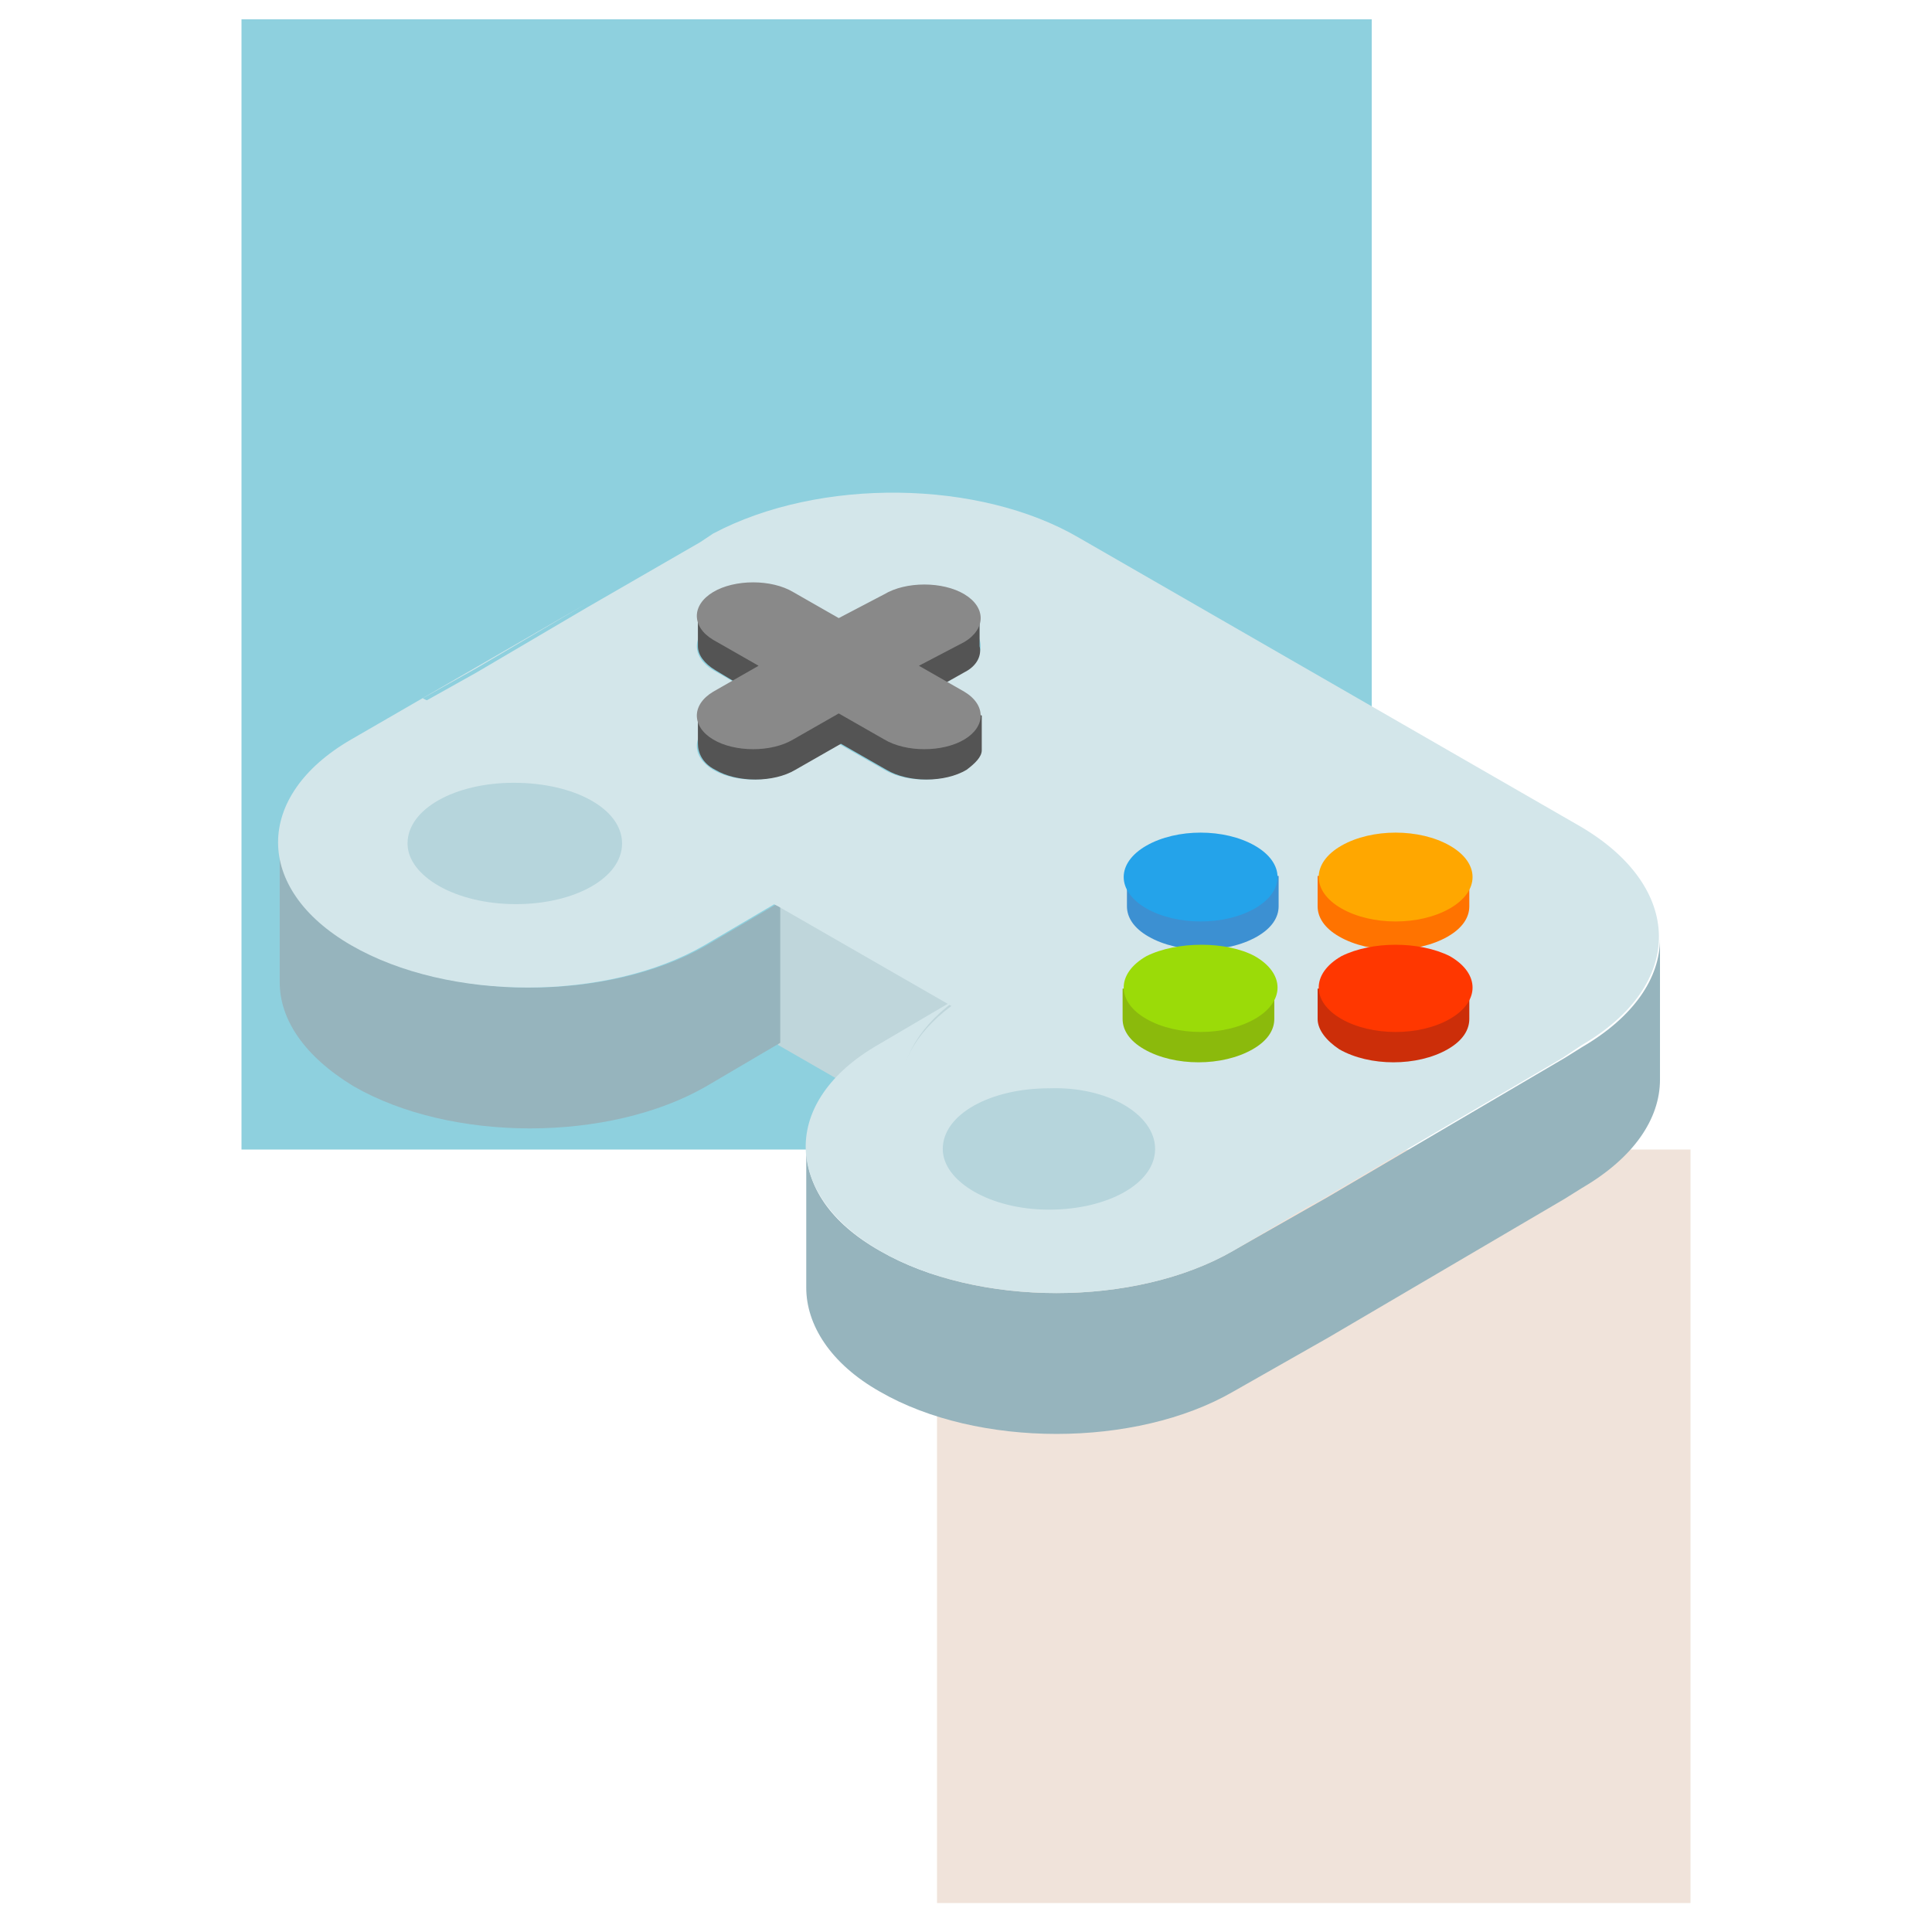 <svg width="150" height="150" viewBox="0 0 150 150" fill="none" xmlns="http://www.w3.org/2000/svg">
<rect x="18.75" y="1.5" width="87.75" height="87.75" fill="#8ED0DE"/>
<rect x="72.75" y="89.25" width="58.5" height="58.5" fill="#F0E3DA"/>
<path d="M73.868 77.935V88.87L60.41 81.132V70.196L73.868 77.935Z" fill="#BFD6DB"/>
<path d="M54.858 73.393C47.288 77.767 35.007 77.767 27.436 73.393C23.567 71.206 21.716 68.346 21.716 65.317V76.253C21.716 79.113 23.567 81.972 27.436 84.328C35.007 88.702 47.288 88.702 54.858 84.328L60.578 80.963V70.028L54.858 73.393Z" fill="#96B4BD"/>
<path d="M45.605 46.812L37.025 51.858L32.819 54.214L33.492 54.55C29.791 58.756 30.969 64.14 37.025 67.672C43.25 71.205 52.335 71.878 59.737 69.691L60.41 70.028L54.69 73.392C47.119 77.767 34.838 77.767 27.268 73.392C19.697 69.018 19.697 61.784 27.268 57.41L45.605 46.812Z" fill="#D3E6EA"/>
<path d="M121.31 82.141L102.973 92.908C102.468 93.244 101.795 93.581 101.291 93.749C93.552 97.282 82.448 96.945 75.551 92.908C68.485 88.87 67.98 82.477 73.868 78.103L60.41 70.364L59.737 70.028C52.503 72.215 43.25 71.542 37.025 68.009C30.801 64.476 28.95 58.756 32.819 54.55L37.025 52.195L45.605 47.148L54.353 42.101L55.363 41.428C63.606 37.054 76.055 37.222 83.794 41.765L122.656 64.14C130.732 68.85 130.9 76.421 122.825 81.131L121.31 82.141ZM68.653 59.766C70.336 60.775 73.195 60.775 74.878 59.766C76.56 58.756 76.56 57.074 74.878 56.065L71.345 54.046L74.878 52.027C76.56 51.017 76.56 49.335 74.878 48.326C73.195 47.316 70.336 47.316 68.653 48.326L65.12 50.344L61.587 48.326C59.905 47.316 57.045 47.316 55.363 48.326C53.68 49.335 53.68 51.017 55.363 52.027L58.896 54.046L55.363 56.065C53.68 57.074 53.68 58.756 55.363 59.766C57.045 60.775 59.905 60.775 61.587 59.766L65.12 57.747L68.653 59.766Z" fill="#D3E6EA"/>
<path d="M122.824 81.3L121.479 82.141L103.141 92.908L95.739 97.114C88.168 101.488 75.887 101.488 68.317 97.114C64.447 94.927 62.597 92.067 62.597 89.039V99.974C62.597 102.834 64.447 105.862 68.317 108.049C75.887 112.423 88.168 112.423 95.739 108.049L103.141 103.843L121.479 93.076L122.824 92.235C126.862 89.88 128.881 86.852 128.881 83.823V72.888C128.881 75.916 126.862 78.945 122.824 81.3Z" fill="#96B4BD"/>
<path d="M103.141 92.739L95.739 97.114C88.168 101.488 75.887 101.488 68.317 97.114C60.746 92.739 60.578 85.505 68.149 81.131L73.869 77.767H74.037C68.149 82.141 68.653 88.534 75.719 92.571C82.785 96.609 93.72 96.945 101.459 93.412H101.627C101.964 93.412 102.637 93.076 103.141 92.739Z" fill="#D3E6EA"/>
<path d="M97.59 68.009C95.066 66.663 91.365 66.663 89.178 67.841C89.178 67.841 89.178 67.841 89.01 68.009H87.496V70.364C87.496 71.206 88 72.047 89.178 72.72C91.533 74.065 95.234 74.065 97.59 72.72C98.767 72.047 99.272 71.206 99.272 70.364V68.009H97.59Z" fill="#3C90D2"/>
<path d="M114.245 68.009H112.563C112.563 68.009 112.563 68.009 112.394 67.841C110.039 66.495 106.338 66.495 103.983 67.841C103.983 67.841 103.983 67.841 103.814 68.009H102.3V70.365C102.3 71.206 102.805 72.047 103.983 72.72C106.338 74.066 110.039 74.066 112.394 72.72C113.572 72.047 114.077 71.206 114.077 70.365V68.009H114.245Z" fill="#FF7300"/>
<path d="M114.245 76.757H112.563C112.563 76.757 112.563 76.757 112.394 76.589C110.039 75.243 106.338 75.243 103.983 76.589C103.983 76.589 103.814 76.589 103.814 76.757H102.3V79.112C102.3 79.954 102.973 80.795 103.983 81.468C106.338 82.814 110.039 82.814 112.394 81.468C113.572 80.795 114.077 79.954 114.077 79.112V76.757H114.245Z" fill="#CC2E09"/>
<path d="M97.421 65.654C99.777 67 99.777 69.187 97.421 70.533C95.066 71.879 91.365 71.879 89.01 70.533C86.654 69.187 86.654 67 89.01 65.654C91.365 64.308 95.066 64.308 97.421 65.654Z" fill="#24A3EA"/>
<path d="M112.562 65.654C114.918 67 114.918 69.187 112.562 70.533C110.207 71.879 106.506 71.879 104.151 70.533C101.795 69.187 101.795 67 104.151 65.654C106.506 64.308 110.207 64.308 112.562 65.654Z" fill="#FFA700"/>
<path d="M99.272 76.757H97.59C97.59 76.757 97.59 76.757 97.421 76.589C95.066 75.243 91.365 75.243 89.01 76.589C89.01 76.589 89.01 76.589 88.841 76.757H87.159V79.112C87.159 79.954 87.664 80.795 88.841 81.468C91.197 82.814 94.898 82.814 97.253 81.468C98.431 80.795 98.936 79.954 98.936 79.112V76.757H99.272Z" fill="#8BBA0C"/>
<path d="M97.421 74.234C99.777 75.58 99.777 77.767 97.421 79.113C95.066 80.459 91.365 80.459 89.01 79.113C86.654 77.767 86.654 75.58 89.01 74.234C91.365 73.056 95.234 73.056 97.421 74.234Z" fill="#9BDB08"/>
<path d="M112.562 74.234C114.918 75.58 114.918 77.767 112.562 79.113C110.207 80.459 106.506 80.459 104.151 79.113C101.795 77.767 101.795 75.58 104.151 74.234C106.506 73.056 110.207 73.056 112.562 74.234Z" fill="#FF3700"/>
<path d="M76.224 55.56L72.187 53.709L74.878 52.195C75.888 51.69 76.224 50.849 76.056 50.176V47.989H73.532C71.85 47.485 69.831 47.653 68.485 48.494L67.14 49.335L64.448 50.008L61.756 48.494C60.074 47.485 57.55 47.485 55.7 48.326L54.185 47.653V47.821V50.176C54.185 50.849 54.69 51.522 55.531 52.027L58.896 54.046L54.185 55.728V57.747C54.185 58.42 54.522 59.261 55.531 59.766C57.214 60.775 60.074 60.775 61.756 59.766L65.289 57.747L68.822 59.766C70.504 60.775 73.364 60.775 75.047 59.766C75.719 59.261 76.224 58.756 76.224 58.252V55.56Z" fill="#545454"/>
<path d="M74.878 46.139C76.56 47.148 76.56 48.83 74.878 49.84L71.345 51.69L74.878 53.709C76.56 54.719 76.56 56.401 74.878 57.41C73.196 58.42 70.336 58.42 68.653 57.41L65.12 55.392L61.587 57.41C59.905 58.42 57.045 58.42 55.363 57.41C53.681 56.401 53.681 54.719 55.363 53.709L58.896 51.69L55.363 49.672C53.681 48.662 53.681 46.98 55.363 45.97C57.045 44.961 59.905 44.961 61.587 45.97L65.12 47.989L68.653 46.139C70.336 45.129 73.196 45.129 74.878 46.139Z" fill="#898989"/>
<path d="M89.683 89.207C89.683 91.899 85.982 93.918 81.439 93.918C76.897 93.918 73.196 91.731 73.196 89.207C73.196 86.515 76.897 84.496 81.439 84.496C85.982 84.328 89.683 86.515 89.683 89.207Z" fill="#B6D5DC"/>
<path d="M48.297 65.486C48.297 68.178 44.596 70.197 40.054 70.197C35.343 70.197 31.642 68.01 31.642 65.486C31.642 62.794 35.343 60.775 39.886 60.775C44.596 60.775 48.297 62.794 48.297 65.486Z" fill="#B6D5DC"/>
</svg>

